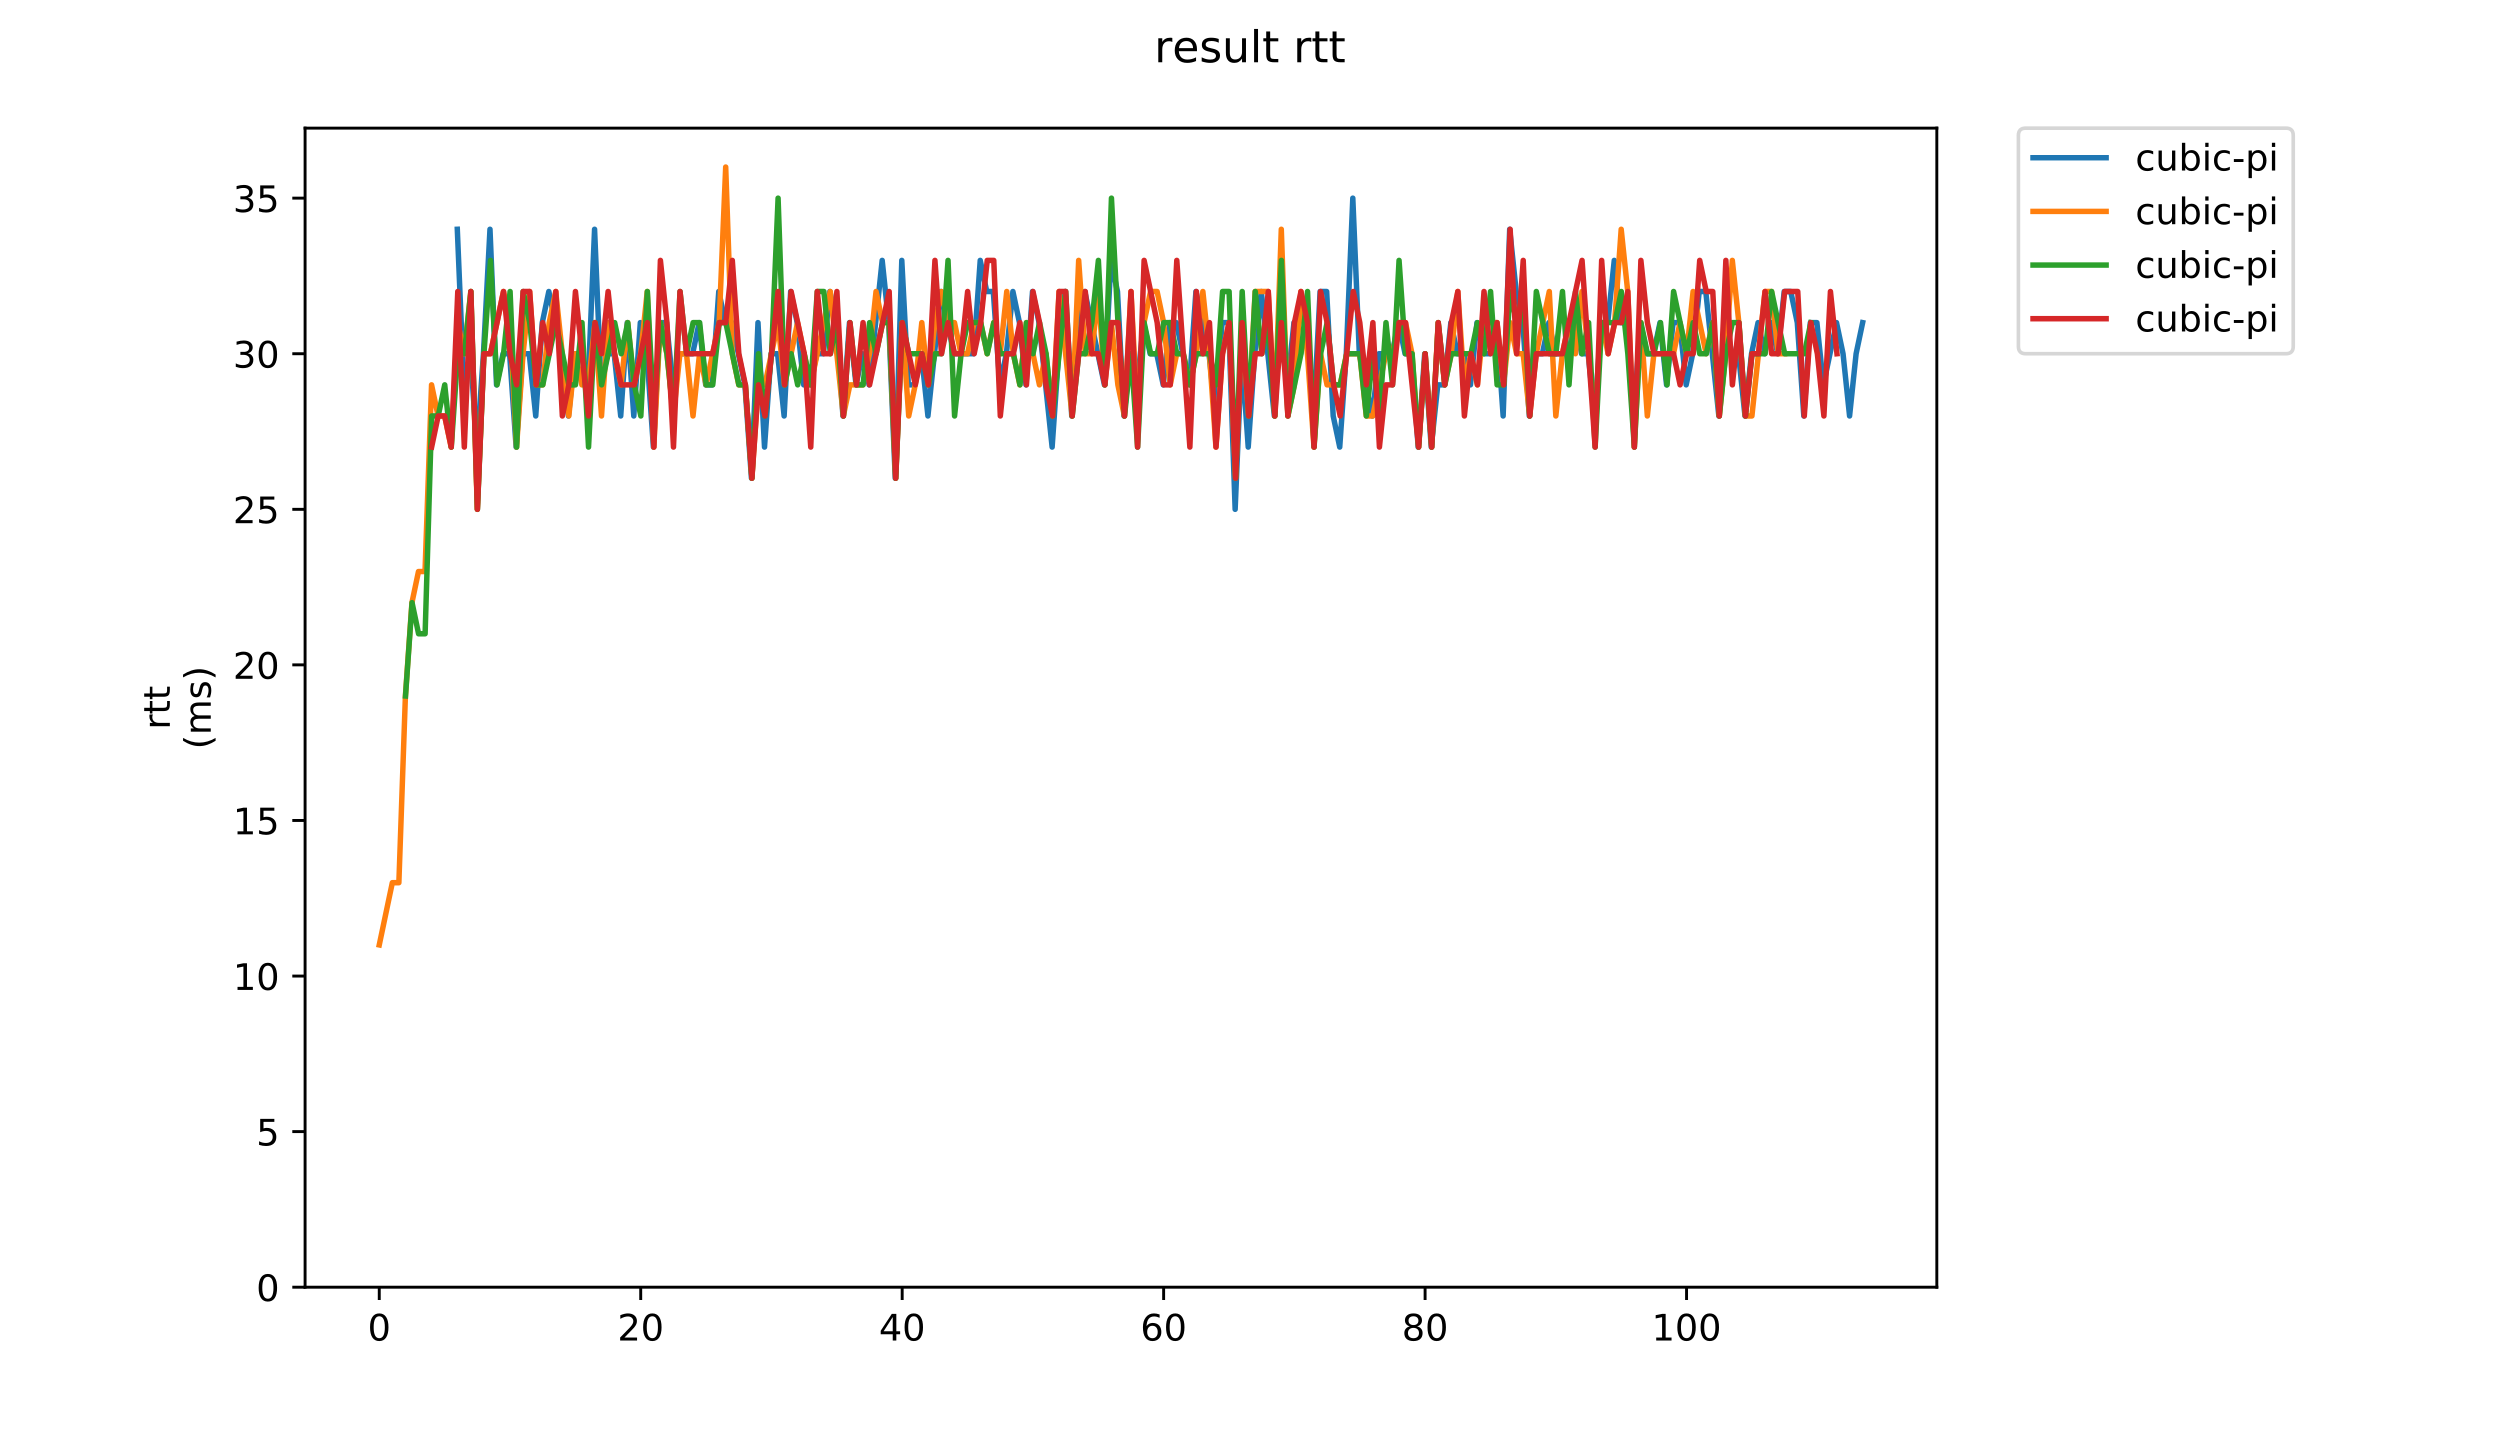 <?xml version="1.0" encoding="utf-8" standalone="no"?>
<!DOCTYPE svg PUBLIC "-//W3C//DTD SVG 1.1//EN"
  "http://www.w3.org/Graphics/SVG/1.1/DTD/svg11.dtd">
<!-- Created with matplotlib (https://matplotlib.org/) -->
<svg height="396pt" version="1.1" viewBox="0 0 684 396" width="684pt" xmlns="http://www.w3.org/2000/svg" xmlns:xlink="http://www.w3.org/1999/xlink">
 <defs>
  <style type="text/css">
*{stroke-linecap:butt;stroke-linejoin:round;}
  </style>
 </defs>
 <g id="figure_1">
  <g id="patch_1">
   <path d="M 0 396 
L 684 396 
L 684 0 
L 0 0 
z
" style="fill:#ffffff;"/>
  </g>
  <g id="axes_1">
   <g id="patch_2">
    <path d="M 83.472 352.174 
L 529.913 352.174 
L 529.913 35.062 
L 83.472 35.062 
z
" style="fill:#ffffff;"/>
   </g>
   <g id="matplotlib.axis_1">
    <g id="xtick_1">
     <g id="line2d_1">
      <defs>
       <path d="M 0 0 
L 0 3.5 
" id="m0a765283c7" style="stroke:#000000;stroke-width:0.8;"/>
      </defs>
      <g>
       <use style="stroke:#000000;stroke-width:0.8;" x="103.765" xlink:href="#m0a765283c7" y="352.174"/>
      </g>
     </g>
     <g id="text_1">
      <!-- 0 -->
      <defs>
       <path d="M 31.781 66.406 
Q 24.172 66.406 20.328 58.906 
Q 16.5 51.422 16.5 36.375 
Q 16.5 21.391 20.328 13.891 
Q 24.172 6.391 31.781 6.391 
Q 39.453 6.391 43.281 13.891 
Q 47.125 21.391 47.125 36.375 
Q 47.125 51.422 43.281 58.906 
Q 39.453 66.406 31.781 66.406 
z
M 31.781 74.219 
Q 44.047 74.219 50.516 64.516 
Q 56.984 54.828 56.984 36.375 
Q 56.984 17.969 50.516 8.266 
Q 44.047 -1.422 31.781 -1.422 
Q 19.531 -1.422 13.062 8.266 
Q 6.594 17.969 6.594 36.375 
Q 6.594 54.828 13.062 64.516 
Q 19.531 74.219 31.781 74.219 
z
" id="DejaVuSans-48"/>
      </defs>
      <g transform="translate(100.584 366.773)scale(0.1 -0.1)">
       <use xlink:href="#DejaVuSans-48"/>
      </g>
     </g>
    </g>
    <g id="xtick_2">
     <g id="line2d_2">
      <g>
       <use style="stroke:#000000;stroke-width:0.8;" x="175.3" xlink:href="#m0a765283c7" y="352.174"/>
      </g>
     </g>
     <g id="text_2">
      <!-- 20 -->
      <defs>
       <path d="M 19.188 8.297 
L 53.609 8.297 
L 53.609 0 
L 7.328 0 
L 7.328 8.297 
Q 12.938 14.109 22.625 23.891 
Q 32.328 33.688 34.812 36.531 
Q 39.547 41.844 41.422 45.531 
Q 43.312 49.219 43.312 52.781 
Q 43.312 58.594 39.234 62.25 
Q 35.156 65.922 28.609 65.922 
Q 23.969 65.922 18.812 64.312 
Q 13.672 62.703 7.812 59.422 
L 7.812 69.391 
Q 13.766 71.781 18.938 73 
Q 24.125 74.219 28.422 74.219 
Q 39.75 74.219 46.484 68.547 
Q 53.219 62.891 53.219 53.422 
Q 53.219 48.922 51.531 44.891 
Q 49.859 40.875 45.406 35.406 
Q 44.188 33.984 37.641 27.219 
Q 31.109 20.453 19.188 8.297 
z
" id="DejaVuSans-50"/>
      </defs>
      <g transform="translate(168.938 366.773)scale(0.1 -0.1)">
       <use xlink:href="#DejaVuSans-50"/>
       <use x="63.623" xlink:href="#DejaVuSans-48"/>
      </g>
     </g>
    </g>
    <g id="xtick_3">
     <g id="line2d_3">
      <g>
       <use style="stroke:#000000;stroke-width:0.8;" x="246.836" xlink:href="#m0a765283c7" y="352.174"/>
      </g>
     </g>
     <g id="text_3">
      <!-- 40 -->
      <defs>
       <path d="M 37.797 64.312 
L 12.891 25.391 
L 37.797 25.391 
z
M 35.203 72.906 
L 47.609 72.906 
L 47.609 25.391 
L 58.016 25.391 
L 58.016 17.188 
L 47.609 17.188 
L 47.609 0 
L 37.797 0 
L 37.797 17.188 
L 4.891 17.188 
L 4.891 26.703 
z
" id="DejaVuSans-52"/>
      </defs>
      <g transform="translate(240.473 366.773)scale(0.1 -0.1)">
       <use xlink:href="#DejaVuSans-52"/>
       <use x="63.623" xlink:href="#DejaVuSans-48"/>
      </g>
     </g>
    </g>
    <g id="xtick_4">
     <g id="line2d_4">
      <g>
       <use style="stroke:#000000;stroke-width:0.8;" x="318.371" xlink:href="#m0a765283c7" y="352.174"/>
      </g>
     </g>
     <g id="text_4">
      <!-- 60 -->
      <defs>
       <path d="M 33.016 40.375 
Q 26.375 40.375 22.484 35.828 
Q 18.609 31.297 18.609 23.391 
Q 18.609 15.531 22.484 10.953 
Q 26.375 6.391 33.016 6.391 
Q 39.656 6.391 43.531 10.953 
Q 47.406 15.531 47.406 23.391 
Q 47.406 31.297 43.531 35.828 
Q 39.656 40.375 33.016 40.375 
z
M 52.594 71.297 
L 52.594 62.312 
Q 48.875 64.062 45.094 64.984 
Q 41.312 65.922 37.594 65.922 
Q 27.828 65.922 22.672 59.328 
Q 17.531 52.734 16.797 39.406 
Q 19.672 43.656 24.016 45.922 
Q 28.375 48.188 33.594 48.188 
Q 44.578 48.188 50.953 41.516 
Q 57.328 34.859 57.328 23.391 
Q 57.328 12.156 50.688 5.359 
Q 44.047 -1.422 33.016 -1.422 
Q 20.359 -1.422 13.672 8.266 
Q 6.984 17.969 6.984 36.375 
Q 6.984 53.656 15.188 63.938 
Q 23.391 74.219 37.203 74.219 
Q 40.922 74.219 44.703 73.484 
Q 48.484 72.75 52.594 71.297 
z
" id="DejaVuSans-54"/>
      </defs>
      <g transform="translate(312.008 366.773)scale(0.1 -0.1)">
       <use xlink:href="#DejaVuSans-54"/>
       <use x="63.623" xlink:href="#DejaVuSans-48"/>
      </g>
     </g>
    </g>
    <g id="xtick_5">
     <g id="line2d_5">
      <g>
       <use style="stroke:#000000;stroke-width:0.8;" x="389.906" xlink:href="#m0a765283c7" y="352.174"/>
      </g>
     </g>
     <g id="text_5">
      <!-- 80 -->
      <defs>
       <path d="M 31.781 34.625 
Q 24.75 34.625 20.719 30.859 
Q 16.703 27.094 16.703 20.516 
Q 16.703 13.922 20.719 10.156 
Q 24.75 6.391 31.781 6.391 
Q 38.812 6.391 42.859 10.172 
Q 46.922 13.969 46.922 20.516 
Q 46.922 27.094 42.891 30.859 
Q 38.875 34.625 31.781 34.625 
z
M 21.922 38.812 
Q 15.578 40.375 12.031 44.719 
Q 8.5 49.078 8.5 55.328 
Q 8.5 64.062 14.719 69.141 
Q 20.953 74.219 31.781 74.219 
Q 42.672 74.219 48.875 69.141 
Q 55.078 64.062 55.078 55.328 
Q 55.078 49.078 51.531 44.719 
Q 48 40.375 41.703 38.812 
Q 48.828 37.156 52.797 32.312 
Q 56.781 27.484 56.781 20.516 
Q 56.781 9.906 50.312 4.234 
Q 43.844 -1.422 31.781 -1.422 
Q 19.734 -1.422 13.25 4.234 
Q 6.781 9.906 6.781 20.516 
Q 6.781 27.484 10.781 32.312 
Q 14.797 37.156 21.922 38.812 
z
M 18.312 54.391 
Q 18.312 48.734 21.844 45.562 
Q 25.391 42.391 31.781 42.391 
Q 38.141 42.391 41.719 45.562 
Q 45.312 48.734 45.312 54.391 
Q 45.312 60.062 41.719 63.234 
Q 38.141 66.406 31.781 66.406 
Q 25.391 66.406 21.844 63.234 
Q 18.312 60.062 18.312 54.391 
z
" id="DejaVuSans-56"/>
      </defs>
      <g transform="translate(383.544 366.773)scale(0.1 -0.1)">
       <use xlink:href="#DejaVuSans-56"/>
       <use x="63.623" xlink:href="#DejaVuSans-48"/>
      </g>
     </g>
    </g>
    <g id="xtick_6">
     <g id="line2d_6">
      <g>
       <use style="stroke:#000000;stroke-width:0.8;" x="461.441" xlink:href="#m0a765283c7" y="352.174"/>
      </g>
     </g>
     <g id="text_6">
      <!-- 100 -->
      <defs>
       <path d="M 12.406 8.297 
L 28.516 8.297 
L 28.516 63.922 
L 10.984 60.406 
L 10.984 69.391 
L 28.422 72.906 
L 38.281 72.906 
L 38.281 8.297 
L 54.391 8.297 
L 54.391 0 
L 12.406 0 
z
" id="DejaVuSans-49"/>
      </defs>
      <g transform="translate(451.897 366.773)scale(0.1 -0.1)">
       <use xlink:href="#DejaVuSans-49"/>
       <use x="63.623" xlink:href="#DejaVuSans-48"/>
       <use x="127.246" xlink:href="#DejaVuSans-48"/>
      </g>
     </g>
    </g>
   </g>
   <g id="matplotlib.axis_2">
    <g id="ytick_1">
     <g id="line2d_7">
      <defs>
       <path d="M 0 0 
L -3.5 0 
" id="mbdffa0aed3" style="stroke:#000000;stroke-width:0.8;"/>
      </defs>
      <g>
       <use style="stroke:#000000;stroke-width:0.8;" x="83.472" xlink:href="#mbdffa0aed3" y="352.174"/>
      </g>
     </g>
     <g id="text_7">
      <!-- 0 -->
      <g transform="translate(70.11 355.973)scale(0.1 -0.1)">
       <use xlink:href="#DejaVuSans-48"/>
      </g>
     </g>
    </g>
    <g id="ytick_2">
     <g id="line2d_8">
      <g>
       <use style="stroke:#000000;stroke-width:0.8;" x="83.472" xlink:href="#mbdffa0aed3" y="309.609"/>
      </g>
     </g>
     <g id="text_8">
      <!-- 5 -->
      <defs>
       <path d="M 10.797 72.906 
L 49.516 72.906 
L 49.516 64.594 
L 19.828 64.594 
L 19.828 46.734 
Q 21.969 47.469 24.109 47.828 
Q 26.266 48.188 28.422 48.188 
Q 40.625 48.188 47.75 41.5 
Q 54.891 34.812 54.891 23.391 
Q 54.891 11.625 47.562 5.094 
Q 40.234 -1.422 26.906 -1.422 
Q 22.312 -1.422 17.547 -0.641 
Q 12.797 0.141 7.719 1.703 
L 7.719 11.625 
Q 12.109 9.234 16.797 8.062 
Q 21.484 6.891 26.703 6.891 
Q 35.156 6.891 40.078 11.328 
Q 45.016 15.766 45.016 23.391 
Q 45.016 31 40.078 35.438 
Q 35.156 39.891 26.703 39.891 
Q 22.75 39.891 18.812 39.016 
Q 14.891 38.141 10.797 36.281 
z
" id="DejaVuSans-53"/>
      </defs>
      <g transform="translate(70.11 313.408)scale(0.1 -0.1)">
       <use xlink:href="#DejaVuSans-53"/>
      </g>
     </g>
    </g>
    <g id="ytick_3">
     <g id="line2d_9">
      <g>
       <use style="stroke:#000000;stroke-width:0.8;" x="83.472" xlink:href="#mbdffa0aed3" y="267.044"/>
      </g>
     </g>
     <g id="text_9">
      <!-- 10 -->
      <g transform="translate(63.747 270.843)scale(0.1 -0.1)">
       <use xlink:href="#DejaVuSans-49"/>
       <use x="63.623" xlink:href="#DejaVuSans-48"/>
      </g>
     </g>
    </g>
    <g id="ytick_4">
     <g id="line2d_10">
      <g>
       <use style="stroke:#000000;stroke-width:0.8;" x="83.472" xlink:href="#mbdffa0aed3" y="224.478"/>
      </g>
     </g>
     <g id="text_10">
      <!-- 15 -->
      <g transform="translate(63.747 228.277)scale(0.1 -0.1)">
       <use xlink:href="#DejaVuSans-49"/>
       <use x="63.623" xlink:href="#DejaVuSans-53"/>
      </g>
     </g>
    </g>
    <g id="ytick_5">
     <g id="line2d_11">
      <g>
       <use style="stroke:#000000;stroke-width:0.8;" x="83.472" xlink:href="#mbdffa0aed3" y="181.913"/>
      </g>
     </g>
     <g id="text_11">
      <!-- 20 -->
      <g transform="translate(63.747 185.712)scale(0.1 -0.1)">
       <use xlink:href="#DejaVuSans-50"/>
       <use x="63.623" xlink:href="#DejaVuSans-48"/>
      </g>
     </g>
    </g>
    <g id="ytick_6">
     <g id="line2d_12">
      <g>
       <use style="stroke:#000000;stroke-width:0.8;" x="83.472" xlink:href="#mbdffa0aed3" y="139.348"/>
      </g>
     </g>
     <g id="text_12">
      <!-- 25 -->
      <g transform="translate(63.747 143.147)scale(0.1 -0.1)">
       <use xlink:href="#DejaVuSans-50"/>
       <use x="63.623" xlink:href="#DejaVuSans-53"/>
      </g>
     </g>
    </g>
    <g id="ytick_7">
     <g id="line2d_13">
      <g>
       <use style="stroke:#000000;stroke-width:0.8;" x="83.472" xlink:href="#mbdffa0aed3" y="96.782"/>
      </g>
     </g>
     <g id="text_13">
      <!-- 30 -->
      <defs>
       <path d="M 40.578 39.312 
Q 47.656 37.797 51.625 33 
Q 55.609 28.219 55.609 21.188 
Q 55.609 10.406 48.188 4.484 
Q 40.766 -1.422 27.094 -1.422 
Q 22.516 -1.422 17.656 -0.516 
Q 12.797 0.391 7.625 2.203 
L 7.625 11.719 
Q 11.719 9.328 16.594 8.109 
Q 21.484 6.891 26.812 6.891 
Q 36.078 6.891 40.938 10.547 
Q 45.797 14.203 45.797 21.188 
Q 45.797 27.641 41.281 31.266 
Q 36.766 34.906 28.719 34.906 
L 20.219 34.906 
L 20.219 43.016 
L 29.109 43.016 
Q 36.375 43.016 40.234 45.922 
Q 44.094 48.828 44.094 54.297 
Q 44.094 59.906 40.109 62.906 
Q 36.141 65.922 28.719 65.922 
Q 24.656 65.922 20.016 65.031 
Q 15.375 64.156 9.812 62.312 
L 9.812 71.094 
Q 15.438 72.656 20.344 73.438 
Q 25.25 74.219 29.594 74.219 
Q 40.828 74.219 47.359 69.109 
Q 53.906 64.016 53.906 55.328 
Q 53.906 49.266 50.438 45.094 
Q 46.969 40.922 40.578 39.312 
z
" id="DejaVuSans-51"/>
      </defs>
      <g transform="translate(63.747 100.581)scale(0.1 -0.1)">
       <use xlink:href="#DejaVuSans-51"/>
       <use x="63.623" xlink:href="#DejaVuSans-48"/>
      </g>
     </g>
    </g>
    <g id="ytick_8">
     <g id="line2d_14">
      <g>
       <use style="stroke:#000000;stroke-width:0.8;" x="83.472" xlink:href="#mbdffa0aed3" y="54.217"/>
      </g>
     </g>
     <g id="text_14">
      <!-- 35 -->
      <g transform="translate(63.747 58.016)scale(0.1 -0.1)">
       <use xlink:href="#DejaVuSans-51"/>
       <use x="63.623" xlink:href="#DejaVuSans-53"/>
      </g>
     </g>
    </g>
    <g id="text_15">
     <!-- rtt -->
     <defs>
      <path d="M 41.109 46.297 
Q 39.594 47.172 37.812 47.578 
Q 36.031 48 33.891 48 
Q 26.266 48 22.188 43.047 
Q 18.109 38.094 18.109 28.812 
L 18.109 0 
L 9.078 0 
L 9.078 54.688 
L 18.109 54.688 
L 18.109 46.188 
Q 20.953 51.172 25.484 53.578 
Q 30.031 56 36.531 56 
Q 37.453 56 38.578 55.875 
Q 39.703 55.766 41.062 55.516 
z
" id="DejaVuSans-114"/>
      <path d="M 18.312 70.219 
L 18.312 54.688 
L 36.812 54.688 
L 36.812 47.703 
L 18.312 47.703 
L 18.312 18.016 
Q 18.312 11.328 20.141 9.422 
Q 21.969 7.516 27.594 7.516 
L 36.812 7.516 
L 36.812 0 
L 27.594 0 
Q 17.188 0 13.234 3.875 
Q 9.281 7.766 9.281 18.016 
L 9.281 47.703 
L 2.688 47.703 
L 2.688 54.688 
L 9.281 54.688 
L 9.281 70.219 
z
" id="DejaVuSans-116"/>
     </defs>
     <g transform="translate(46.47 199.594)rotate(-90)scale(0.1 -0.1)">
      <use xlink:href="#DejaVuSans-114"/>
      <use x="41.113" xlink:href="#DejaVuSans-116"/>
      <use x="80.322" xlink:href="#DejaVuSans-116"/>
     </g>
     <!-- (ms) -->
     <defs>
      <path d="M 31 75.875 
Q 24.469 64.656 21.281 53.656 
Q 18.109 42.672 18.109 31.391 
Q 18.109 20.125 21.312 9.062 
Q 24.516 -2 31 -13.188 
L 23.188 -13.188 
Q 15.875 -1.703 12.234 9.375 
Q 8.594 20.453 8.594 31.391 
Q 8.594 42.281 12.203 53.312 
Q 15.828 64.359 23.188 75.875 
z
" id="DejaVuSans-40"/>
      <path d="M 52 44.188 
Q 55.375 50.25 60.062 53.125 
Q 64.75 56 71.094 56 
Q 79.641 56 84.281 50.016 
Q 88.922 44.047 88.922 33.016 
L 88.922 0 
L 79.891 0 
L 79.891 32.719 
Q 79.891 40.578 77.094 44.375 
Q 74.312 48.188 68.609 48.188 
Q 61.625 48.188 57.562 43.547 
Q 53.516 38.922 53.516 30.906 
L 53.516 0 
L 44.484 0 
L 44.484 32.719 
Q 44.484 40.625 41.703 44.406 
Q 38.922 48.188 33.109 48.188 
Q 26.219 48.188 22.156 43.531 
Q 18.109 38.875 18.109 30.906 
L 18.109 0 
L 9.078 0 
L 9.078 54.688 
L 18.109 54.688 
L 18.109 46.188 
Q 21.188 51.219 25.484 53.609 
Q 29.781 56 35.688 56 
Q 41.656 56 45.828 52.969 
Q 50 49.953 52 44.188 
z
" id="DejaVuSans-109"/>
      <path d="M 44.281 53.078 
L 44.281 44.578 
Q 40.484 46.531 36.375 47.5 
Q 32.281 48.484 27.875 48.484 
Q 21.188 48.484 17.844 46.438 
Q 14.5 44.391 14.5 40.281 
Q 14.5 37.156 16.891 35.375 
Q 19.281 33.594 26.516 31.984 
L 29.594 31.297 
Q 39.156 29.25 43.188 25.516 
Q 47.219 21.781 47.219 15.094 
Q 47.219 7.469 41.188 3.016 
Q 35.156 -1.422 24.609 -1.422 
Q 20.219 -1.422 15.453 -0.562 
Q 10.688 0.297 5.422 2 
L 5.422 11.281 
Q 10.406 8.688 15.234 7.391 
Q 20.062 6.109 24.812 6.109 
Q 31.156 6.109 34.562 8.281 
Q 37.984 10.453 37.984 14.406 
Q 37.984 18.062 35.516 20.016 
Q 33.062 21.969 24.703 23.781 
L 21.578 24.516 
Q 13.234 26.266 9.516 29.906 
Q 5.812 33.547 5.812 39.891 
Q 5.812 47.609 11.281 51.797 
Q 16.75 56 26.812 56 
Q 31.781 56 36.172 55.266 
Q 40.578 54.547 44.281 53.078 
z
" id="DejaVuSans-115"/>
      <path d="M 8.016 75.875 
L 15.828 75.875 
Q 23.141 64.359 26.781 53.312 
Q 30.422 42.281 30.422 31.391 
Q 30.422 20.453 26.781 9.375 
Q 23.141 -1.703 15.828 -13.188 
L 8.016 -13.188 
Q 14.5 -2 17.703 9.062 
Q 20.906 20.125 20.906 31.391 
Q 20.906 42.672 17.703 53.656 
Q 14.5 64.656 8.016 75.875 
z
" id="DejaVuSans-41"/>
     </defs>
     <g transform="translate(57.668 204.995)rotate(-90)scale(0.1 -0.1)">
      <use xlink:href="#DejaVuSans-40"/>
      <use x="39.014" xlink:href="#DejaVuSans-109"/>
      <use x="136.426" xlink:href="#DejaVuSans-115"/>
      <use x="188.525" xlink:href="#DejaVuSans-41"/>
     </g>
    </g>
   </g>
   <g id="line2d_15">
    <path clip-path="url(#pfc0e7d720d)" d="M 125.118 62.73 
L 126.907 105.295 
L 128.695 96.782 
L 130.484 122.321 
L 132.272 96.782 
L 134.06 62.73 
L 135.849 105.295 
L 137.637 96.782 
L 139.425 96.782 
L 141.214 122.321 
L 143.002 96.782 
L 144.791 96.782 
L 146.579 113.808 
L 148.367 88.269 
L 150.156 79.756 
L 153.732 96.782 
L 155.521 113.808 
L 157.309 96.782 
L 159.098 96.782 
L 160.886 105.295 
L 162.674 62.73 
L 164.463 105.295 
L 166.251 96.782 
L 168.04 96.782 
L 169.828 113.808 
L 171.616 88.269 
L 173.405 113.808 
L 175.193 88.269 
L 176.981 96.782 
L 178.77 122.321 
L 180.558 88.269 
L 182.347 88.269 
L 184.135 105.295 
L 185.923 96.782 
L 189.5 96.782 
L 191.288 88.269 
L 193.077 105.295 
L 194.865 105.295 
L 196.654 79.756 
L 198.442 88.269 
L 200.23 88.269 
L 203.807 105.295 
L 205.595 130.834 
L 207.384 88.269 
L 209.172 122.321 
L 210.961 96.782 
L 212.749 96.782 
L 214.537 113.808 
L 216.326 79.756 
L 218.114 88.269 
L 219.903 105.295 
L 221.691 105.295 
L 223.479 96.782 
L 225.268 96.782 
L 227.056 79.756 
L 228.844 88.269 
L 230.633 113.808 
L 232.421 88.269 
L 234.21 105.295 
L 235.998 96.782 
L 237.786 105.295 
L 241.363 71.243 
L 243.151 88.269 
L 244.94 130.834 
L 246.728 71.243 
L 248.517 105.295 
L 250.305 105.295 
L 252.093 96.782 
L 253.882 113.808 
L 257.459 79.756 
L 261.035 96.782 
L 266.4 96.782 
L 268.189 71.243 
L 269.977 79.756 
L 271.766 79.756 
L 273.554 105.295 
L 275.342 96.782 
L 277.131 79.756 
L 278.919 88.269 
L 280.707 105.295 
L 282.496 79.756 
L 284.284 88.269 
L 287.861 122.321 
L 289.649 96.782 
L 291.438 79.756 
L 293.226 113.808 
L 295.015 88.269 
L 296.803 79.756 
L 302.168 105.295 
L 303.956 71.243 
L 305.745 79.756 
L 307.533 113.808 
L 309.322 96.782 
L 311.11 105.295 
L 312.898 88.269 
L 314.687 96.782 
L 316.475 96.782 
L 318.263 105.295 
L 320.052 88.269 
L 321.84 88.269 
L 325.417 105.295 
L 327.205 79.756 
L 330.782 96.782 
L 332.571 113.808 
L 334.359 88.269 
L 336.147 88.269 
L 337.936 139.348 
L 339.724 96.782 
L 341.512 122.321 
L 343.301 96.782 
L 345.089 79.756 
L 348.666 113.808 
L 350.454 79.756 
L 352.243 105.295 
L 354.031 88.269 
L 355.819 96.782 
L 357.608 88.269 
L 359.396 113.808 
L 361.185 79.756 
L 362.973 79.756 
L 364.761 113.808 
L 366.55 122.321 
L 368.338 96.782 
L 370.127 54.217 
L 371.915 96.782 
L 375.492 113.808 
L 377.28 96.782 
L 380.857 96.782 
L 382.645 88.269 
L 384.434 96.782 
L 386.222 96.782 
L 388.01 122.321 
L 389.799 96.782 
L 391.587 122.321 
L 393.375 105.295 
L 395.164 105.295 
L 396.952 88.269 
L 398.741 96.782 
L 400.529 96.782 
L 402.317 105.295 
L 404.106 88.269 
L 405.894 96.782 
L 407.683 96.782 
L 409.471 88.269 
L 411.259 113.808 
L 413.048 62.73 
L 414.836 79.756 
L 416.624 88.269 
L 418.413 113.808 
L 420.201 96.782 
L 421.99 96.782 
L 423.778 88.269 
L 425.566 96.782 
L 429.143 96.782 
L 430.931 88.269 
L 432.72 96.782 
L 434.508 96.782 
L 436.297 113.808 
L 438.085 88.269 
L 439.873 88.269 
L 441.662 71.243 
L 443.45 88.269 
L 445.239 88.269 
L 447.027 113.808 
L 448.815 88.269 
L 450.604 96.782 
L 452.392 96.782 
L 454.18 88.269 
L 455.969 105.295 
L 457.757 88.269 
L 459.546 88.269 
L 461.334 105.295 
L 463.122 96.782 
L 464.911 79.756 
L 466.699 79.756 
L 470.276 113.808 
L 472.064 88.269 
L 473.853 96.782 
L 475.641 96.782 
L 477.429 113.808 
L 479.218 96.782 
L 481.006 88.269 
L 482.795 96.782 
L 484.583 88.269 
L 486.371 96.782 
L 488.16 79.756 
L 489.948 79.756 
L 491.736 88.269 
L 493.525 113.808 
L 495.313 88.269 
L 497.102 88.269 
L 498.89 105.295 
L 502.467 88.269 
L 504.255 96.782 
L 506.043 113.808 
L 507.832 96.782 
L 509.62 88.269 
L 509.62 88.269 
" style="fill:none;stroke:#1f77b4;stroke-linecap:square;stroke-width:1.5;"/>
   </g>
   <g id="line2d_16">
    <path clip-path="url(#pfc0e7d720d)" d="M 103.765 258.53 
L 107.342 241.504 
L 109.13 241.504 
L 110.919 190.426 
L 112.707 164.887 
L 114.495 156.374 
L 116.284 156.374 
L 118.072 105.295 
L 119.861 113.808 
L 121.649 113.808 
L 123.437 122.321 
L 125.226 88.269 
L 127.014 96.782 
L 128.802 79.756 
L 130.591 139.348 
L 132.379 96.782 
L 134.168 96.782 
L 137.744 79.756 
L 139.533 88.269 
L 141.321 122.321 
L 143.109 96.782 
L 144.898 79.756 
L 146.686 105.295 
L 148.475 105.295 
L 150.263 88.269 
L 152.051 79.756 
L 155.628 113.808 
L 157.417 96.782 
L 159.205 105.295 
L 160.993 105.295 
L 162.782 88.269 
L 164.57 113.808 
L 166.358 88.269 
L 169.935 105.295 
L 171.724 88.269 
L 173.512 105.295 
L 175.3 96.782 
L 177.089 79.756 
L 178.877 122.321 
L 180.665 88.269 
L 182.454 96.782 
L 184.242 113.808 
L 186.031 96.782 
L 187.819 96.782 
L 189.607 113.808 
L 191.396 96.782 
L 193.184 105.295 
L 196.761 88.269 
L 198.549 45.704 
L 200.338 96.782 
L 202.126 105.295 
L 203.914 105.295 
L 205.703 130.834 
L 207.491 105.295 
L 209.28 105.295 
L 212.856 88.269 
L 214.645 105.295 
L 218.221 88.269 
L 221.798 105.295 
L 227.163 79.756 
L 230.74 113.808 
L 232.529 105.295 
L 236.105 105.295 
L 237.894 96.782 
L 239.682 79.756 
L 241.47 88.269 
L 243.259 88.269 
L 245.047 130.834 
L 246.836 88.269 
L 248.624 113.808 
L 250.412 105.295 
L 252.201 88.269 
L 253.989 105.295 
L 255.777 88.269 
L 257.566 79.756 
L 259.354 88.269 
L 261.143 88.269 
L 262.931 96.782 
L 264.719 96.782 
L 266.508 88.269 
L 268.296 88.269 
L 270.085 96.782 
L 271.873 88.269 
L 273.661 96.782 
L 275.45 79.756 
L 277.238 96.782 
L 279.026 105.295 
L 280.815 88.269 
L 284.392 105.295 
L 286.18 96.782 
L 287.968 113.808 
L 289.757 79.756 
L 293.333 113.808 
L 295.122 71.243 
L 296.91 96.782 
L 298.699 96.782 
L 300.487 79.756 
L 302.275 105.295 
L 304.064 88.269 
L 305.852 105.295 
L 307.64 113.808 
L 309.429 79.756 
L 311.217 113.808 
L 313.006 88.269 
L 314.794 79.756 
L 316.582 79.756 
L 318.371 88.269 
L 320.159 105.295 
L 321.948 96.782 
L 323.736 96.782 
L 325.524 105.295 
L 327.313 96.782 
L 329.101 79.756 
L 330.889 96.782 
L 332.678 122.321 
L 334.466 96.782 
L 336.255 88.269 
L 338.043 130.834 
L 339.831 88.269 
L 341.62 113.808 
L 343.408 79.756 
L 346.985 79.756 
L 348.773 113.808 
L 350.562 62.73 
L 352.35 113.808 
L 354.138 105.295 
L 355.927 79.756 
L 357.715 96.782 
L 359.504 122.321 
L 361.292 96.782 
L 363.08 105.295 
L 366.657 105.295 
L 368.445 96.782 
L 372.022 96.782 
L 373.811 113.808 
L 375.599 113.808 
L 379.176 96.782 
L 380.964 96.782 
L 382.752 88.269 
L 384.541 88.269 
L 386.329 96.782 
L 388.118 122.321 
L 389.906 96.782 
L 391.694 122.321 
L 393.483 88.269 
L 395.271 105.295 
L 397.06 96.782 
L 398.848 79.756 
L 400.636 105.295 
L 402.425 96.782 
L 404.213 105.295 
L 406.001 88.269 
L 409.578 88.269 
L 411.367 105.295 
L 413.155 88.269 
L 414.943 96.782 
L 416.732 96.782 
L 418.52 113.808 
L 420.308 96.782 
L 423.885 79.756 
L 425.674 113.808 
L 427.462 96.782 
L 429.25 88.269 
L 431.039 96.782 
L 432.827 79.756 
L 436.404 113.808 
L 438.192 88.269 
L 439.981 96.782 
L 441.769 88.269 
L 443.557 62.73 
L 445.346 79.756 
L 447.134 122.321 
L 448.923 88.269 
L 450.711 113.808 
L 452.499 96.782 
L 457.864 96.782 
L 459.653 88.269 
L 461.441 96.782 
L 463.23 79.756 
L 466.806 96.782 
L 468.595 88.269 
L 470.383 113.808 
L 472.172 96.782 
L 473.96 71.243 
L 475.748 88.269 
L 477.537 113.808 
L 479.325 113.808 
L 482.902 79.756 
L 484.69 79.756 
L 486.479 96.782 
L 488.267 96.782 
L 488.267 96.782 
" style="fill:none;stroke:#ff7f0e;stroke-linecap:square;stroke-width:1.5;"/>
   </g>
   <g id="line2d_17">
    <path clip-path="url(#pfc0e7d720d)" d="M 110.947 190.426 
L 112.736 164.887 
L 114.524 173.4 
L 116.312 173.4 
L 118.101 113.808 
L 119.889 113.808 
L 121.678 105.295 
L 123.466 122.321 
L 125.254 96.782 
L 127.043 96.782 
L 128.831 79.756 
L 130.619 139.348 
L 132.408 96.782 
L 134.196 71.243 
L 135.985 105.295 
L 137.773 96.782 
L 139.561 79.756 
L 141.35 122.321 
L 143.138 79.756 
L 144.926 88.269 
L 146.715 105.295 
L 148.503 105.295 
L 152.08 88.269 
L 155.657 105.295 
L 157.445 105.295 
L 159.234 88.269 
L 161.022 122.321 
L 162.81 88.269 
L 164.599 105.295 
L 168.175 88.269 
L 169.964 96.782 
L 171.752 88.269 
L 173.541 105.295 
L 175.329 113.808 
L 177.117 79.756 
L 178.906 113.808 
L 180.694 88.269 
L 182.482 96.782 
L 184.271 113.808 
L 186.059 79.756 
L 187.848 96.782 
L 189.636 88.269 
L 191.424 88.269 
L 193.213 105.295 
L 195.001 105.295 
L 196.79 88.269 
L 198.578 88.269 
L 202.155 105.295 
L 203.943 105.295 
L 205.731 130.834 
L 207.52 96.782 
L 209.308 113.808 
L 211.097 96.782 
L 212.885 54.217 
L 214.673 105.295 
L 216.462 96.782 
L 218.25 105.295 
L 220.038 96.782 
L 221.827 105.295 
L 223.615 79.756 
L 225.404 79.756 
L 227.192 96.782 
L 228.98 88.269 
L 230.769 113.808 
L 232.557 88.269 
L 234.346 105.295 
L 236.134 105.295 
L 237.922 88.269 
L 239.711 96.782 
L 241.499 88.269 
L 243.287 88.269 
L 245.076 130.834 
L 246.864 88.269 
L 248.653 96.782 
L 252.229 96.782 
L 254.018 105.295 
L 255.806 96.782 
L 257.594 96.782 
L 259.383 71.243 
L 261.171 113.808 
L 262.96 96.782 
L 264.748 88.269 
L 268.325 88.269 
L 270.113 96.782 
L 271.901 88.269 
L 273.69 96.782 
L 277.267 96.782 
L 279.055 105.295 
L 280.843 88.269 
L 282.632 96.782 
L 284.42 88.269 
L 286.209 96.782 
L 287.997 113.808 
L 291.574 79.756 
L 293.362 113.808 
L 295.15 96.782 
L 296.939 96.782 
L 298.727 88.269 
L 300.516 71.243 
L 302.304 105.295 
L 304.092 54.217 
L 305.881 88.269 
L 307.669 113.808 
L 309.457 96.782 
L 311.246 122.321 
L 313.034 88.269 
L 314.823 96.782 
L 316.611 96.782 
L 318.399 88.269 
L 320.188 88.269 
L 321.976 96.782 
L 323.765 96.782 
L 325.553 105.295 
L 327.341 96.782 
L 330.918 96.782 
L 332.706 105.295 
L 334.495 79.756 
L 336.283 79.756 
L 338.072 130.834 
L 339.86 79.756 
L 341.648 113.808 
L 343.437 79.756 
L 345.225 96.782 
L 347.013 88.269 
L 348.802 113.808 
L 350.59 71.243 
L 352.379 113.808 
L 355.955 96.782 
L 357.744 79.756 
L 359.532 122.321 
L 361.321 96.782 
L 363.109 88.269 
L 364.897 105.295 
L 366.686 105.295 
L 368.474 96.782 
L 372.051 96.782 
L 373.839 113.808 
L 375.628 96.782 
L 377.416 113.808 
L 379.204 88.269 
L 380.993 105.295 
L 382.781 71.243 
L 384.569 96.782 
L 386.358 96.782 
L 388.146 122.321 
L 389.935 96.782 
L 391.723 122.321 
L 393.511 88.269 
L 395.3 105.295 
L 397.088 96.782 
L 402.453 96.782 
L 404.242 88.269 
L 406.03 96.782 
L 407.818 79.756 
L 409.607 105.295 
L 411.395 105.295 
L 413.184 79.756 
L 414.972 88.269 
L 416.76 79.756 
L 418.549 113.808 
L 420.337 79.756 
L 423.914 96.782 
L 425.702 96.782 
L 427.491 79.756 
L 429.279 105.295 
L 431.067 79.756 
L 432.856 96.782 
L 434.644 88.269 
L 436.433 122.321 
L 438.221 88.269 
L 441.798 88.269 
L 443.586 79.756 
L 445.374 96.782 
L 447.163 122.321 
L 448.951 88.269 
L 450.74 96.782 
L 452.528 96.782 
L 454.316 88.269 
L 456.105 105.295 
L 457.893 79.756 
L 461.47 96.782 
L 463.258 88.269 
L 465.047 96.782 
L 466.835 96.782 
L 468.623 88.269 
L 470.412 113.808 
L 472.2 96.782 
L 473.989 88.269 
L 475.777 88.269 
L 477.565 113.808 
L 479.354 96.782 
L 482.93 96.782 
L 484.719 79.756 
L 488.296 96.782 
L 493.661 96.782 
L 495.449 88.269 
L 495.449 88.269 
" style="fill:none;stroke:#2ca02c;stroke-linecap:square;stroke-width:1.5;"/>
   </g>
   <g id="line2d_18">
    <path clip-path="url(#pfc0e7d720d)" d="M 118.094 122.321 
L 119.882 113.808 
L 121.67 113.808 
L 123.459 122.321 
L 125.247 79.756 
L 127.036 122.321 
L 128.824 79.756 
L 130.612 139.348 
L 132.401 96.782 
L 134.189 96.782 
L 137.766 79.756 
L 139.554 96.782 
L 141.343 105.295 
L 143.131 79.756 
L 144.919 79.756 
L 146.708 105.295 
L 148.496 88.269 
L 150.284 96.782 
L 152.073 79.756 
L 153.861 113.808 
L 155.65 105.295 
L 157.438 79.756 
L 161.015 113.808 
L 162.803 88.269 
L 164.592 96.782 
L 166.38 79.756 
L 168.168 96.782 
L 169.957 105.295 
L 173.533 105.295 
L 177.11 88.269 
L 178.899 122.321 
L 180.687 71.243 
L 182.475 88.269 
L 184.264 122.321 
L 186.052 79.756 
L 187.84 96.782 
L 194.994 96.782 
L 196.782 88.269 
L 198.571 88.269 
L 200.359 71.243 
L 202.147 96.782 
L 203.936 105.295 
L 205.724 130.834 
L 207.513 105.295 
L 209.301 113.808 
L 212.878 79.756 
L 214.666 105.295 
L 216.455 79.756 
L 220.031 96.782 
L 221.82 122.321 
L 223.608 79.756 
L 225.396 96.782 
L 227.185 96.782 
L 228.973 79.756 
L 230.762 113.808 
L 232.55 88.269 
L 234.338 105.295 
L 236.127 88.269 
L 237.915 105.295 
L 243.28 79.756 
L 245.069 130.834 
L 246.857 88.269 
L 250.434 105.295 
L 252.222 96.782 
L 254.011 105.295 
L 255.799 71.243 
L 257.587 96.782 
L 259.376 88.269 
L 261.164 96.782 
L 262.952 96.782 
L 264.741 79.756 
L 266.529 96.782 
L 268.318 88.269 
L 270.106 71.243 
L 271.894 71.243 
L 273.683 113.808 
L 275.471 96.782 
L 277.259 96.782 
L 279.048 88.269 
L 280.836 105.295 
L 282.625 79.756 
L 284.413 88.269 
L 286.201 105.295 
L 287.99 113.808 
L 289.778 79.756 
L 291.567 79.756 
L 293.355 113.808 
L 296.932 79.756 
L 298.72 96.782 
L 300.508 96.782 
L 302.297 105.295 
L 304.085 88.269 
L 305.874 88.269 
L 307.662 113.808 
L 309.45 79.756 
L 311.239 122.321 
L 313.027 71.243 
L 316.604 88.269 
L 318.392 105.295 
L 320.181 105.295 
L 321.969 71.243 
L 325.546 122.321 
L 327.334 79.756 
L 329.123 96.782 
L 330.911 88.269 
L 332.699 122.321 
L 334.488 96.782 
L 336.276 88.269 
L 338.064 130.834 
L 339.853 88.269 
L 341.641 113.808 
L 343.43 96.782 
L 345.218 96.782 
L 347.006 79.756 
L 348.795 113.808 
L 350.583 88.269 
L 352.371 113.808 
L 354.16 88.269 
L 355.948 79.756 
L 357.737 88.269 
L 359.525 122.321 
L 361.313 79.756 
L 363.102 88.269 
L 364.89 105.295 
L 366.679 113.808 
L 370.255 79.756 
L 372.044 88.269 
L 373.832 105.295 
L 375.62 88.269 
L 377.409 122.321 
L 379.197 105.295 
L 380.986 105.295 
L 382.774 88.269 
L 384.562 88.269 
L 388.139 122.321 
L 389.927 96.782 
L 391.716 122.321 
L 393.504 88.269 
L 395.293 105.295 
L 397.081 88.269 
L 398.869 79.756 
L 400.658 113.808 
L 402.446 96.782 
L 404.235 105.295 
L 406.023 79.756 
L 407.811 96.782 
L 409.6 88.269 
L 411.388 105.295 
L 413.176 62.73 
L 414.965 96.782 
L 416.753 71.243 
L 418.542 113.808 
L 420.33 96.782 
L 427.483 96.782 
L 432.849 71.243 
L 436.425 122.321 
L 438.214 71.243 
L 440.002 96.782 
L 441.791 88.269 
L 443.579 88.269 
L 445.367 79.756 
L 447.156 122.321 
L 448.944 71.243 
L 450.732 88.269 
L 452.521 96.782 
L 457.886 96.782 
L 459.674 105.295 
L 461.463 96.782 
L 463.251 96.782 
L 465.039 71.243 
L 466.828 79.756 
L 468.616 79.756 
L 470.405 113.808 
L 472.193 71.243 
L 473.981 105.295 
L 475.77 88.269 
L 477.558 113.808 
L 479.347 96.782 
L 481.135 96.782 
L 482.923 79.756 
L 484.712 96.782 
L 486.5 96.782 
L 488.288 79.756 
L 491.865 79.756 
L 493.654 113.808 
L 495.442 88.269 
L 497.23 96.782 
L 499.019 113.808 
L 500.807 79.756 
L 502.595 96.782 
L 502.595 96.782 
" style="fill:none;stroke:#d62728;stroke-linecap:square;stroke-width:1.5;"/>
   </g>
   <g id="patch_3">
    <path d="M 83.472 352.174 
L 83.472 35.062 
" style="fill:none;stroke:#000000;stroke-linecap:square;stroke-linejoin:miter;stroke-width:0.8;"/>
   </g>
   <g id="patch_4">
    <path d="M 529.913 352.174 
L 529.913 35.062 
" style="fill:none;stroke:#000000;stroke-linecap:square;stroke-linejoin:miter;stroke-width:0.8;"/>
   </g>
   <g id="patch_5">
    <path d="M 83.472 352.174 
L 529.913 352.174 
" style="fill:none;stroke:#000000;stroke-linecap:square;stroke-linejoin:miter;stroke-width:0.8;"/>
   </g>
   <g id="patch_6">
    <path d="M 83.472 35.062 
L 529.913 35.062 
" style="fill:none;stroke:#000000;stroke-linecap:square;stroke-linejoin:miter;stroke-width:0.8;"/>
   </g>
   <g id="legend_1">
    <g id="patch_7">
     <path d="M 554.235 96.775 
L 625.43 96.775 
Q 627.43 96.775 627.43 94.775 
L 627.43 37.062 
Q 627.43 35.062 625.43 35.062 
L 554.235 35.062 
Q 552.235 35.062 552.235 37.062 
L 552.235 94.775 
Q 552.235 96.775 554.235 96.775 
z
" style="fill:#ffffff;opacity:0.8;stroke:#cccccc;stroke-linejoin:miter;"/>
    </g>
    <g id="line2d_19">
     <path d="M 556.235 43.161 
L 576.235 43.161 
" style="fill:none;stroke:#1f77b4;stroke-linecap:square;stroke-width:1.5;"/>
    </g>
    <g id="line2d_20"/>
    <g id="text_16">
     <!-- cubic-pi -->
     <defs>
      <path d="M 48.781 52.594 
L 48.781 44.188 
Q 44.969 46.297 41.141 47.344 
Q 37.312 48.391 33.406 48.391 
Q 24.656 48.391 19.812 42.844 
Q 14.984 37.312 14.984 27.297 
Q 14.984 17.281 19.812 11.734 
Q 24.656 6.203 33.406 6.203 
Q 37.312 6.203 41.141 7.25 
Q 44.969 8.297 48.781 10.406 
L 48.781 2.094 
Q 45.016 0.344 40.984 -0.531 
Q 36.969 -1.422 32.422 -1.422 
Q 20.062 -1.422 12.781 6.344 
Q 5.516 14.109 5.516 27.297 
Q 5.516 40.672 12.859 48.328 
Q 20.219 56 33.016 56 
Q 37.156 56 41.109 55.141 
Q 45.062 54.297 48.781 52.594 
z
" id="DejaVuSans-99"/>
      <path d="M 8.5 21.578 
L 8.5 54.688 
L 17.484 54.688 
L 17.484 21.922 
Q 17.484 14.156 20.5 10.266 
Q 23.531 6.391 29.594 6.391 
Q 36.859 6.391 41.078 11.031 
Q 45.312 15.672 45.312 23.688 
L 45.312 54.688 
L 54.297 54.688 
L 54.297 0 
L 45.312 0 
L 45.312 8.406 
Q 42.047 3.422 37.719 1 
Q 33.406 -1.422 27.688 -1.422 
Q 18.266 -1.422 13.375 4.438 
Q 8.5 10.297 8.5 21.578 
z
M 31.109 56 
z
" id="DejaVuSans-117"/>
      <path d="M 48.688 27.297 
Q 48.688 37.203 44.609 42.844 
Q 40.531 48.484 33.406 48.484 
Q 26.266 48.484 22.188 42.844 
Q 18.109 37.203 18.109 27.297 
Q 18.109 17.391 22.188 11.75 
Q 26.266 6.109 33.406 6.109 
Q 40.531 6.109 44.609 11.75 
Q 48.688 17.391 48.688 27.297 
z
M 18.109 46.391 
Q 20.953 51.266 25.266 53.625 
Q 29.594 56 35.594 56 
Q 45.562 56 51.781 48.094 
Q 58.016 40.188 58.016 27.297 
Q 58.016 14.406 51.781 6.484 
Q 45.562 -1.422 35.594 -1.422 
Q 29.594 -1.422 25.266 0.953 
Q 20.953 3.328 18.109 8.203 
L 18.109 0 
L 9.078 0 
L 9.078 75.984 
L 18.109 75.984 
z
" id="DejaVuSans-98"/>
      <path d="M 9.422 54.688 
L 18.406 54.688 
L 18.406 0 
L 9.422 0 
z
M 9.422 75.984 
L 18.406 75.984 
L 18.406 64.594 
L 9.422 64.594 
z
" id="DejaVuSans-105"/>
      <path d="M 4.891 31.391 
L 31.203 31.391 
L 31.203 23.391 
L 4.891 23.391 
z
" id="DejaVuSans-45"/>
      <path d="M 18.109 8.203 
L 18.109 -20.797 
L 9.078 -20.797 
L 9.078 54.688 
L 18.109 54.688 
L 18.109 46.391 
Q 20.953 51.266 25.266 53.625 
Q 29.594 56 35.594 56 
Q 45.562 56 51.781 48.094 
Q 58.016 40.188 58.016 27.297 
Q 58.016 14.406 51.781 6.484 
Q 45.562 -1.422 35.594 -1.422 
Q 29.594 -1.422 25.266 0.953 
Q 20.953 3.328 18.109 8.203 
z
M 48.688 27.297 
Q 48.688 37.203 44.609 42.844 
Q 40.531 48.484 33.406 48.484 
Q 26.266 48.484 22.188 42.844 
Q 18.109 37.203 18.109 27.297 
Q 18.109 17.391 22.188 11.75 
Q 26.266 6.109 33.406 6.109 
Q 40.531 6.109 44.609 11.75 
Q 48.688 17.391 48.688 27.297 
z
" id="DejaVuSans-112"/>
     </defs>
     <g transform="translate(584.235 46.661)scale(0.1 -0.1)">
      <use xlink:href="#DejaVuSans-99"/>
      <use x="54.98" xlink:href="#DejaVuSans-117"/>
      <use x="118.359" xlink:href="#DejaVuSans-98"/>
      <use x="181.836" xlink:href="#DejaVuSans-105"/>
      <use x="209.619" xlink:href="#DejaVuSans-99"/>
      <use x="264.6" xlink:href="#DejaVuSans-45"/>
      <use x="300.684" xlink:href="#DejaVuSans-112"/>
      <use x="364.16" xlink:href="#DejaVuSans-105"/>
     </g>
    </g>
    <g id="line2d_21">
     <path d="M 556.235 57.839 
L 576.235 57.839 
" style="fill:none;stroke:#ff7f0e;stroke-linecap:square;stroke-width:1.5;"/>
    </g>
    <g id="line2d_22"/>
    <g id="text_17">
     <!-- cubic-pi -->
     <g transform="translate(584.235 61.339)scale(0.1 -0.1)">
      <use xlink:href="#DejaVuSans-99"/>
      <use x="54.98" xlink:href="#DejaVuSans-117"/>
      <use x="118.359" xlink:href="#DejaVuSans-98"/>
      <use x="181.836" xlink:href="#DejaVuSans-105"/>
      <use x="209.619" xlink:href="#DejaVuSans-99"/>
      <use x="264.6" xlink:href="#DejaVuSans-45"/>
      <use x="300.684" xlink:href="#DejaVuSans-112"/>
      <use x="364.16" xlink:href="#DejaVuSans-105"/>
     </g>
    </g>
    <g id="line2d_23">
     <path d="M 556.235 72.517 
L 576.235 72.517 
" style="fill:none;stroke:#2ca02c;stroke-linecap:square;stroke-width:1.5;"/>
    </g>
    <g id="line2d_24"/>
    <g id="text_18">
     <!-- cubic-pi -->
     <g transform="translate(584.235 76.017)scale(0.1 -0.1)">
      <use xlink:href="#DejaVuSans-99"/>
      <use x="54.98" xlink:href="#DejaVuSans-117"/>
      <use x="118.359" xlink:href="#DejaVuSans-98"/>
      <use x="181.836" xlink:href="#DejaVuSans-105"/>
      <use x="209.619" xlink:href="#DejaVuSans-99"/>
      <use x="264.6" xlink:href="#DejaVuSans-45"/>
      <use x="300.684" xlink:href="#DejaVuSans-112"/>
      <use x="364.16" xlink:href="#DejaVuSans-105"/>
     </g>
    </g>
    <g id="line2d_25">
     <path d="M 556.235 87.195 
L 576.235 87.195 
" style="fill:none;stroke:#d62728;stroke-linecap:square;stroke-width:1.5;"/>
    </g>
    <g id="line2d_26"/>
    <g id="text_19">
     <!-- cubic-pi -->
     <g transform="translate(584.235 90.695)scale(0.1 -0.1)">
      <use xlink:href="#DejaVuSans-99"/>
      <use x="54.98" xlink:href="#DejaVuSans-117"/>
      <use x="118.359" xlink:href="#DejaVuSans-98"/>
      <use x="181.836" xlink:href="#DejaVuSans-105"/>
      <use x="209.619" xlink:href="#DejaVuSans-99"/>
      <use x="264.6" xlink:href="#DejaVuSans-45"/>
      <use x="300.684" xlink:href="#DejaVuSans-112"/>
      <use x="364.16" xlink:href="#DejaVuSans-105"/>
     </g>
    </g>
   </g>
  </g>
  <g id="text_20">
   <!-- result rtt -->
   <defs>
    <path d="M 56.203 29.594 
L 56.203 25.203 
L 14.891 25.203 
Q 15.484 15.922 20.484 11.062 
Q 25.484 6.203 34.422 6.203 
Q 39.594 6.203 44.453 7.469 
Q 49.312 8.734 54.109 11.281 
L 54.109 2.781 
Q 49.266 0.734 44.188 -0.344 
Q 39.109 -1.422 33.891 -1.422 
Q 20.797 -1.422 13.156 6.188 
Q 5.516 13.812 5.516 26.812 
Q 5.516 40.234 12.766 48.109 
Q 20.016 56 32.328 56 
Q 43.359 56 49.781 48.891 
Q 56.203 41.797 56.203 29.594 
z
M 47.219 32.234 
Q 47.125 39.594 43.094 43.984 
Q 39.062 48.391 32.422 48.391 
Q 24.906 48.391 20.391 44.141 
Q 15.875 39.891 15.188 32.172 
z
" id="DejaVuSans-101"/>
    <path d="M 9.422 75.984 
L 18.406 75.984 
L 18.406 0 
L 9.422 0 
z
" id="DejaVuSans-108"/>
    <path id="DejaVuSans-32"/>
   </defs>
   <g transform="translate(315.818 17.038)scale(0.12 -0.12)">
    <use xlink:href="#DejaVuSans-114"/>
    <use x="41.082" xlink:href="#DejaVuSans-101"/>
    <use x="102.605" xlink:href="#DejaVuSans-115"/>
    <use x="154.705" xlink:href="#DejaVuSans-117"/>
    <use x="218.084" xlink:href="#DejaVuSans-108"/>
    <use x="245.867" xlink:href="#DejaVuSans-116"/>
    <use x="285.076" xlink:href="#DejaVuSans-32"/>
    <use x="316.863" xlink:href="#DejaVuSans-114"/>
    <use x="357.977" xlink:href="#DejaVuSans-116"/>
    <use x="397.186" xlink:href="#DejaVuSans-116"/>
   </g>
  </g>
 </g>
 <defs>
  <clipPath id="pfc0e7d720d">
   <rect height="317.112" width="446.441" x="83.472" y="35.062"/>
  </clipPath>
 </defs>
</svg>
